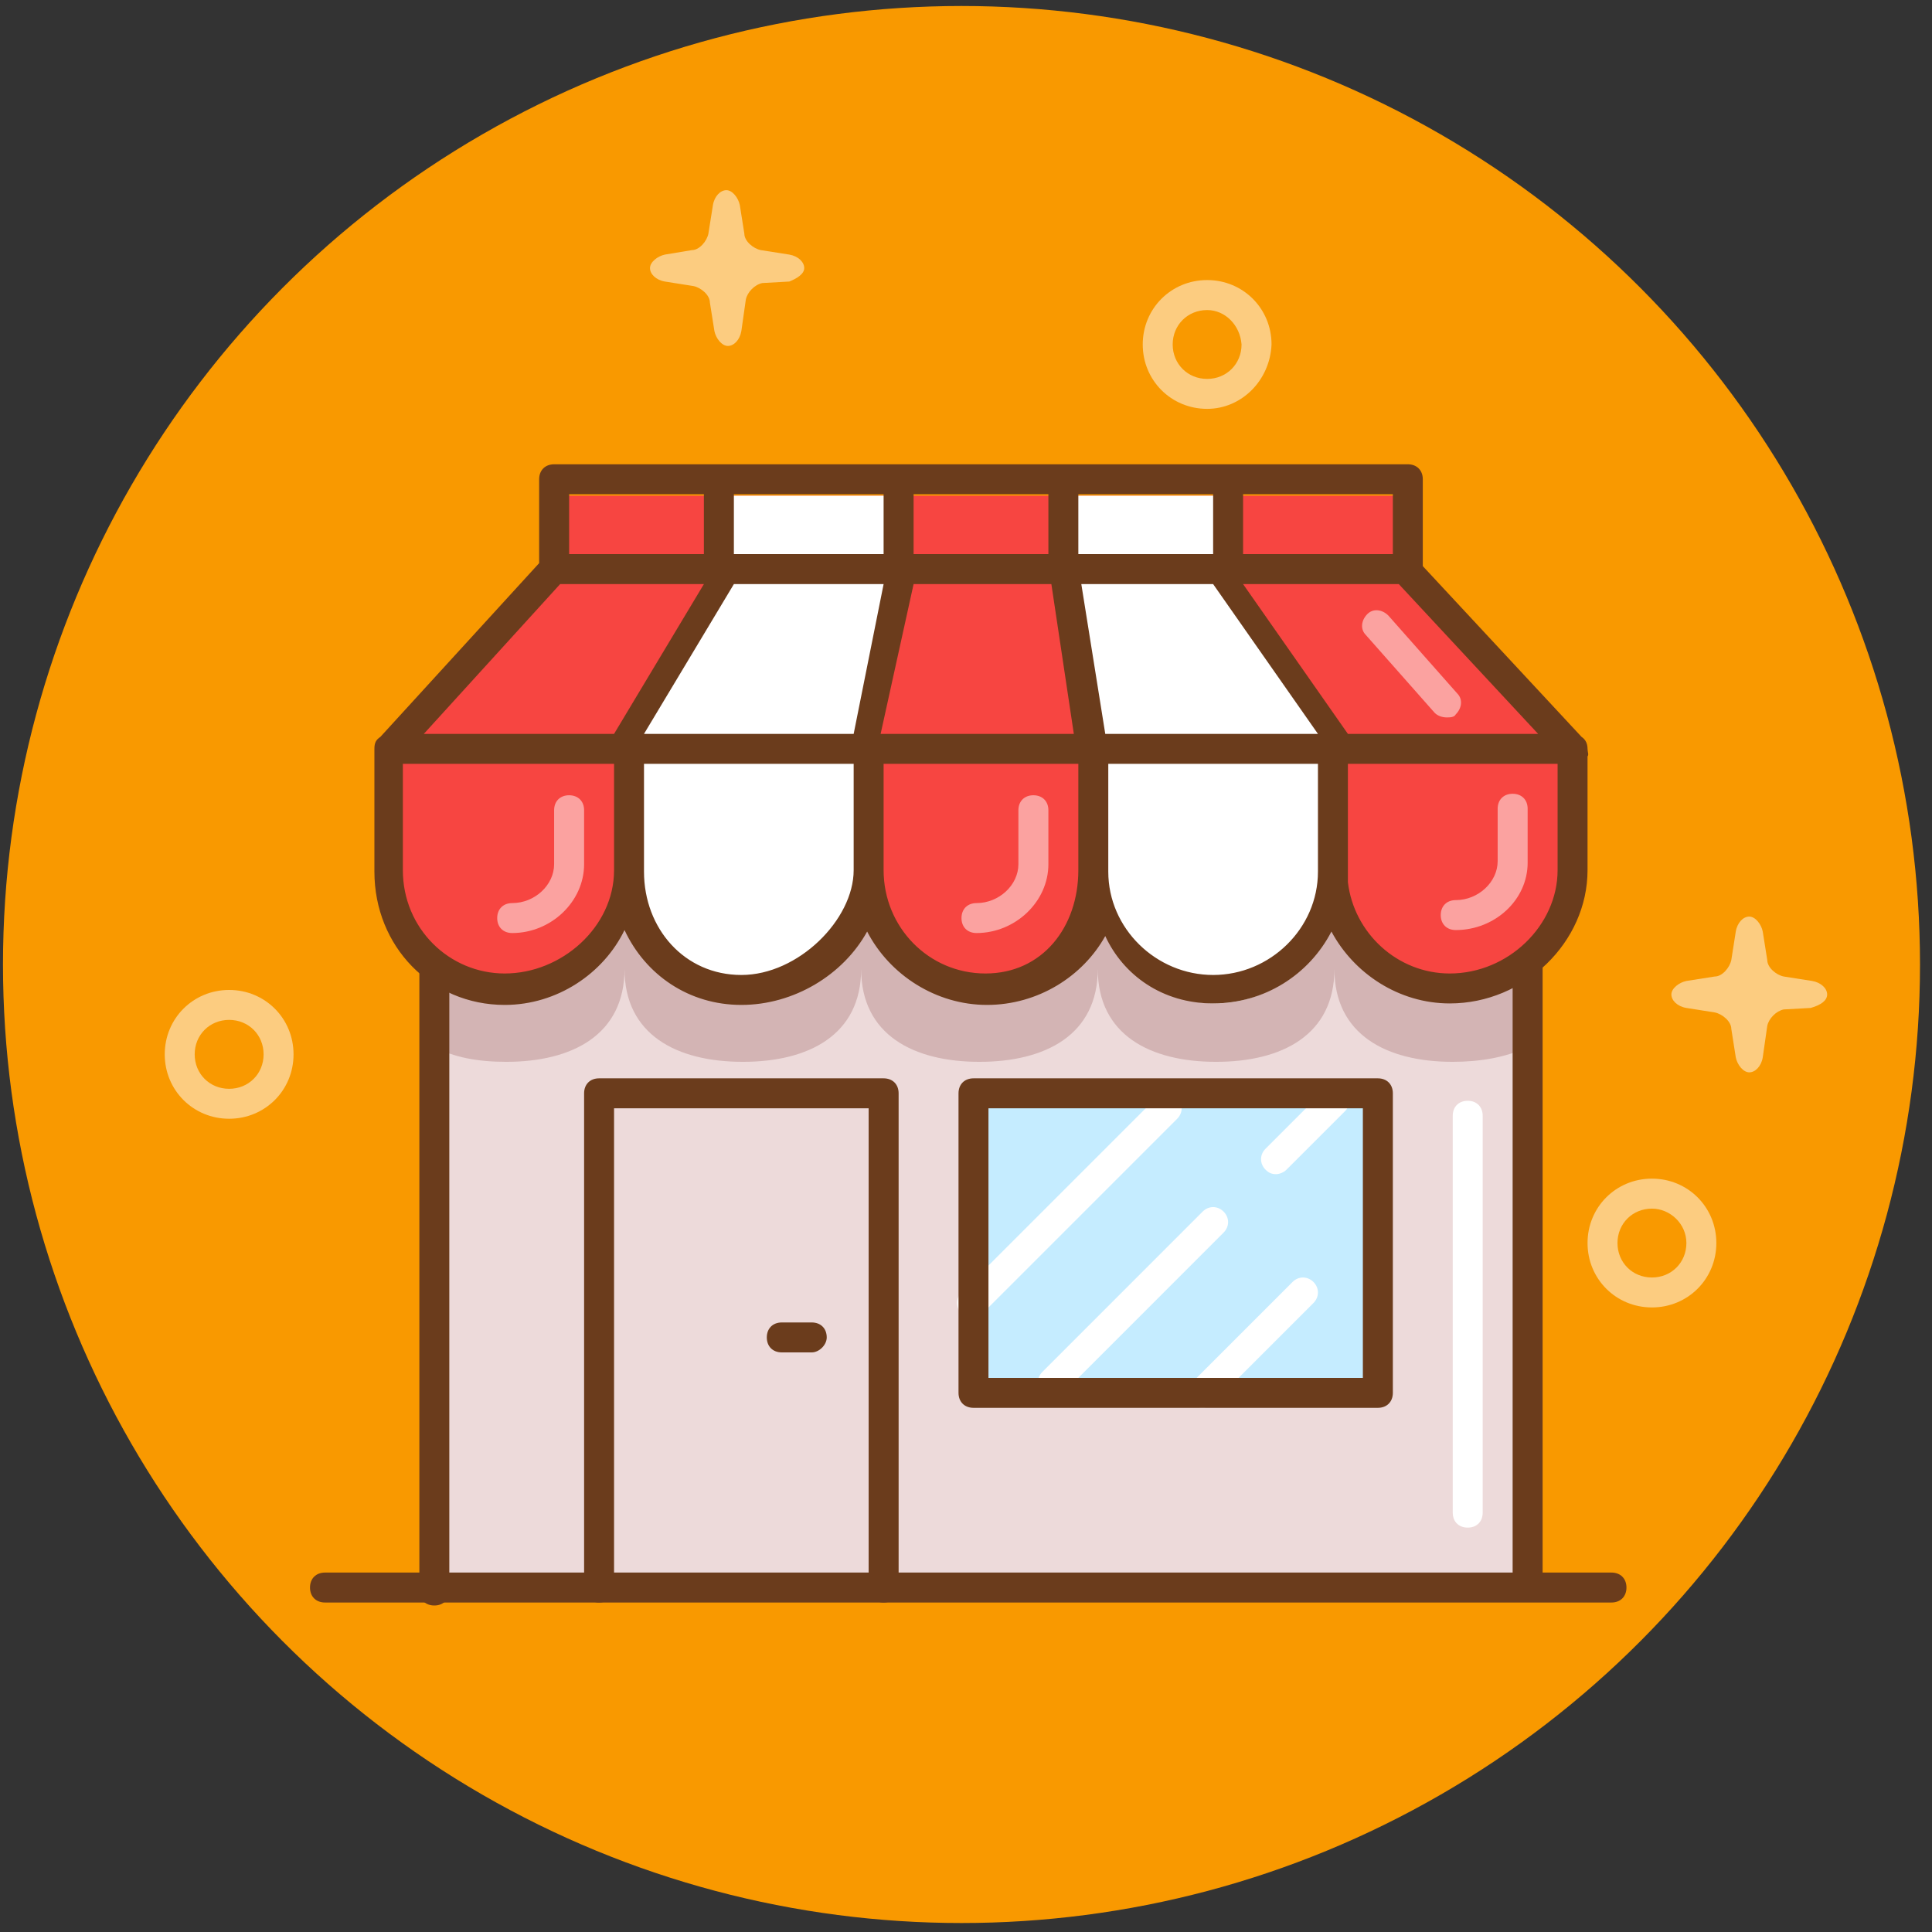 <?xml version="1.0" encoding="UTF-8"?>
<svg width="48px" height="48px" viewBox="0 0 48 48" version="1.1" xmlns="http://www.w3.org/2000/svg" xmlns:xlink="http://www.w3.org/1999/xlink">
    <rect x="0" y="0" width="48" height="48" fill="#333333" stroke="none"/>
    <!-- Generator: sketchtool 41.2 (35397) - http://www.bohemiancoding.com/sketch -->
    <title>5178B00B-3490-4F07-8EB1-21594C787422</title>
    <desc>Created with sketchtool.</desc>
    <defs></defs>
    <g id="Page-1" stroke="none" stroke-width="1" fill="none" fill-rule="evenodd">
        <g id="marketplace-oldskin" transform="translate(-1278, -258)">
            <g id="ic_marketplace" transform="translate(1278, 258)">
                <g id="shop">
                    <ellipse id="Oval" fill="#F99900" cx="23.888" cy="23.963" rx="23.814" ry="23.814"></ellipse>
                    <rect id="Rectangle-path" fill="#EDDADA" x="10.791" y="21.284" width="27.126" height="18.233"></rect>
                    <path d="M10.791,26.009 C11.274,26.27 11.87,26.381 12.577,26.381 C14.214,26.381 15.516,25.712 15.516,24.074 C15.516,25.712 16.819,26.381 18.456,26.381 C20.093,26.381 21.395,25.712 21.395,24.074 C21.395,25.712 22.698,26.381 24.335,26.381 C25.972,26.381 27.274,25.712 27.274,24.074 C27.274,25.712 28.577,26.381 30.214,26.381 C31.851,26.381 33.153,25.712 33.153,24.074 C33.153,25.712 34.456,26.381 36.093,26.381 C36.763,26.381 37.433,26.27 37.953,26.009 L37.953,20.874 L10.791,20.874 L10.791,26.009 Z" id="Shape" fill="#D3B4B4"></path>
                    <path d="M37.991,39.442 C37.767,39.442 37.581,39.74 37.581,39.516 L37.581,21.098 L11.163,21.098 L11.163,39.516 C11.163,39.74 11.014,39.888 10.791,39.888 C10.567,39.888 10.419,39.74 10.419,39.516 L10.419,20.726 C10.419,20.502 10.567,20.353 10.791,20.353 L37.991,20.353 C38.214,20.353 38.326,20.502 38.326,20.726 L38.326,39.07 C38.326,39.293 38.214,39.442 37.991,39.442 Z" id="Shape" fill="#6B3C1C"></path>
                    <polygon id="Shape" fill="#F74541" points="39.033 18.716 9.749 18.716 13.805 14.177 34.977 14.177"></polygon>
                    <polygon id="Shape" fill="#FFFFFF" points="26.679 14.437 27.535 19.126 33.302 19.126 30.623 14.14"></polygon>
                    <polygon id="Shape" fill="#FFFFFF" points="21.47 19.088 15.479 18.902 18.27 14.177 22.512 14.251"></polygon>
                    <path d="M9.637,21.656 C9.637,23.293 10.94,24.595 12.577,24.595 C14.214,24.595 15.516,23.293 15.516,21.656 L15.516,18.605 L9.637,18.605 L9.637,21.656 Z M21.395,21.656 C21.395,23.293 22.698,24.595 24.335,24.595 C25.972,24.595 27.274,23.293 27.274,21.656 L27.274,18.605 L21.395,18.605 L21.395,21.656 Z M33.153,21.656 C33.153,23.293 34.456,24.595 36.093,24.595 C37.73,24.595 39.144,23.293 39.144,21.656 L39.144,18.605 L33.153,18.605 L33.153,21.656 Z" id="Shape" fill="#F74541"></path>
                    <path d="M15.479,21.991 C15.479,23.628 16.781,24.93 18.419,24.93 C20.056,24.93 21.358,23.628 21.358,21.991 L21.358,18.94 L15.479,18.94 L15.479,21.991 Z M27.237,21.991 C27.237,23.628 28.54,24.93 30.177,24.93 C31.814,24.93 33.116,23.628 33.116,21.991 L33.116,18.94 L27.237,18.94 L27.237,21.991 Z" id="Shape" fill="#FFFFFF"></path>
                    <rect id="Rectangle-path" fill="#EDDADA" x="14.549" y="27.274" width="7.07" height="12.279"></rect>
                    <rect id="Rectangle-path" fill="#C5ECFF" x="24.26" y="27.274" width="10.047" height="7.442"></rect>
                    <rect id="Rectangle-path" fill="#F74541" x="13.953" y="12.316" width="20.8" height="1.749"></rect>
                    <rect id="Rectangle-path" fill="#FFFFFF" x="17.972" y="12.316" width="4.353" height="1.712"></rect>
                    <rect id="Rectangle-path" fill="#FFFFFF" x="26.27" y="12.316" width="4.353" height="1.712"></rect>
                    <path d="M20.167,33.6 L19.423,33.6 C19.2,33.6 19.051,33.451 19.051,33.228 C19.051,33.005 19.2,32.856 19.423,32.856 L20.167,32.856 C20.391,32.856 20.54,33.005 20.54,33.228 C20.54,33.414 20.353,33.6 20.167,33.6 Z" id="Shape" fill="#6B3C1C"></path>
                    <path d="M40.037,39.814 L8.074,39.814 C7.851,39.814 7.702,39.665 7.702,39.442 C7.702,39.219 7.851,39.07 8.074,39.07 L40.037,39.07 C40.26,39.07 40.409,39.219 40.409,39.442 C40.409,39.665 40.26,39.814 40.037,39.814 Z" id="Shape" fill="#6B3C1C"></path>
                    <g id="Group" opacity="0.5" transform="translate(16, 4.465)" fill="#FFFFFF">
                        <path d="M3.981,2.195 C3.981,2.047 3.833,1.898 3.609,1.86 L2.902,1.749 C2.716,1.712 2.493,1.526 2.493,1.34 L2.381,0.633 C2.344,0.447 2.195,0.26 2.047,0.26 C1.898,0.26 1.749,0.409 1.712,0.633 L1.6,1.34 C1.563,1.526 1.377,1.749 1.191,1.749 L0.521,1.86 C0.335,1.898 0.149,2.047 0.149,2.195 C0.149,2.344 0.298,2.493 0.521,2.53 L1.228,2.642 C1.414,2.679 1.637,2.865 1.637,3.051 L1.749,3.758 C1.786,3.944 1.935,4.13 2.084,4.13 C2.233,4.13 2.381,3.981 2.419,3.758 L2.53,2.977 C2.567,2.791 2.753,2.605 2.94,2.567 L3.609,2.53 C3.795,2.456 3.981,2.344 3.981,2.195 Z" id="Shape"></path>
                    </g>
                    <g id="Group" opacity="0.5" transform="translate(41.302, 22.698)" fill="#FFFFFF">
                        <path d="M4.093,2.009 C4.093,1.86 3.944,1.712 3.721,1.674 L3.014,1.563 C2.828,1.526 2.605,1.34 2.605,1.153 L2.493,0.447 C2.456,0.26 2.307,0.074 2.158,0.074 C2.009,0.074 1.86,0.223 1.823,0.447 L1.712,1.153 C1.674,1.34 1.488,1.563 1.302,1.563 L0.595,1.674 C0.409,1.712 0.223,1.86 0.223,2.009 C0.223,2.158 0.372,2.307 0.595,2.344 L1.302,2.456 C1.488,2.493 1.712,2.679 1.712,2.865 L1.823,3.572 C1.86,3.758 2.009,3.944 2.158,3.944 C2.307,3.944 2.456,3.795 2.493,3.572 L2.605,2.791 C2.642,2.605 2.828,2.419 3.014,2.381 L3.684,2.344 C3.944,2.27 4.093,2.158 4.093,2.009 Z" id="Shape"></path>
                    </g>
                    <g id="Group" opacity="0.5" transform="translate(4.093, 24.558)" fill="#FFFFFF">
                        <path d="M1.6,3.237 C0.707,3.237 0,2.53 0,1.637 C0,0.744 0.707,0.037 1.6,0.037 C2.493,0.037 3.2,0.744 3.2,1.637 C3.2,2.53 2.493,3.237 1.6,3.237 Z M1.6,0.781 C1.116,0.781 0.744,1.153 0.744,1.637 C0.744,2.121 1.116,2.493 1.6,2.493 C2.084,2.493 2.456,2.121 2.456,1.637 C2.456,1.153 2.084,0.781 1.6,0.781 Z" id="Shape"></path>
                    </g>
                    <g id="Group" opacity="0.5" transform="translate(28.279, 6.698)" fill="#FFFFFF">
                        <path d="M1.712,3.46 C0.819,3.46 0.112,2.753 0.112,1.86 C0.112,0.967 0.819,0.26 1.712,0.26 C2.605,0.26 3.312,0.967 3.312,1.86 C3.274,2.753 2.567,3.46 1.712,3.46 Z M1.712,1.005 C1.228,1.005 0.856,1.377 0.856,1.86 C0.856,2.344 1.228,2.716 1.712,2.716 C2.195,2.716 2.567,2.344 2.567,1.86 C2.53,1.377 2.158,1.005 1.712,1.005 Z" id="Shape"></path>
                    </g>
                    <g id="Group" opacity="0.5" transform="translate(39.442, 29.023)" fill="#FFFFFF">
                        <path d="M1.6,3.46 C0.707,3.46 0,2.753 0,1.86 C0,0.967 0.707,0.26 1.6,0.26 C2.493,0.26 3.2,0.967 3.2,1.86 C3.2,2.753 2.493,3.46 1.6,3.46 Z M1.6,1.005 C1.116,1.005 0.744,1.377 0.744,1.86 C0.744,2.344 1.116,2.716 1.6,2.716 C2.084,2.716 2.456,2.344 2.456,1.86 C2.456,1.377 2.047,1.005 1.6,1.005 Z" id="Shape"></path>
                    </g>
                    <g id="Group" opacity="0.5" transform="translate(35.721, 19.721)" fill="#FFFFFF">
                        <path d="M0.447,3.386 C0.223,3.386 0.074,3.237 0.074,3.014 C0.074,2.791 0.223,2.642 0.447,2.642 C1.005,2.642 1.488,2.195 1.488,1.674 L1.488,0.372 C1.488,0.149 1.637,0 1.86,0 C2.084,0 2.233,0.149 2.233,0.372 L2.233,1.712 C2.233,2.642 1.414,3.386 0.447,3.386 Z" id="Shape"></path>
                    </g>
                    <g id="Group" opacity="0.5" transform="translate(23.814, 19.721)" fill="#FFFFFF">
                        <path d="M0.447,3.46 C0.223,3.46 0.074,3.312 0.074,3.088 C0.074,2.865 0.223,2.716 0.447,2.716 C1.005,2.716 1.488,2.27 1.488,1.749 L1.488,0.409 C1.488,0.186 1.637,0.037 1.86,0.037 C2.084,0.037 2.233,0.186 2.233,0.409 L2.233,1.749 C2.233,2.679 1.414,3.46 0.447,3.46 Z" id="Shape"></path>
                    </g>
                    <g id="Group" opacity="0.5" transform="translate(12.279, 19.721)" fill="#FFFFFF">
                        <path d="M0.447,3.46 C0.223,3.46 0.074,3.312 0.074,3.088 C0.074,2.865 0.223,2.716 0.447,2.716 C1.005,2.716 1.488,2.27 1.488,1.749 L1.488,0.409 C1.488,0.186 1.637,0.037 1.86,0.037 C2.084,0.037 2.233,0.186 2.233,0.409 L2.233,1.749 C2.233,2.679 1.414,3.46 0.447,3.46 Z" id="Shape"></path>
                    </g>
                    <g id="Group" opacity="0.5" transform="translate(33.488, 14.884)" fill="#FFFFFF">
                        <path d="M2.456,2.94 C2.344,2.94 2.233,2.902 2.158,2.828 L0.447,0.893 C0.298,0.744 0.335,0.521 0.484,0.372 C0.633,0.223 0.856,0.26 1.005,0.409 L2.716,2.344 C2.865,2.493 2.828,2.716 2.679,2.865 C2.642,2.94 2.53,2.94 2.456,2.94 Z" id="Shape"></path>
                    </g>
                    <path d="M36.465,37.953 C36.242,37.953 36.093,37.805 36.093,37.581 L36.093,27.721 C36.093,27.498 36.242,27.349 36.465,27.349 C36.688,27.349 36.837,27.498 36.837,27.721 L36.837,37.581 C36.837,37.805 36.688,37.953 36.465,37.953 Z" id="Shape" fill="#FFFFFF"></path>
                    <path d="M24.149,32.744 C24.037,32.744 23.963,32.707 23.888,32.633 C23.74,32.484 23.74,32.26 23.888,32.112 L28.726,27.274 C28.874,27.126 29.098,27.126 29.247,27.274 C29.395,27.423 29.395,27.647 29.247,27.795 L24.409,32.633 C24.335,32.707 24.26,32.744 24.149,32.744 Z" id="Shape" fill="#FFFFFF"></path>
                    <path d="M26.158,34.716 C26.047,34.716 25.972,34.679 25.898,34.605 C25.749,34.456 25.749,34.233 25.898,34.084 L29.879,30.102 C30.028,29.953 30.251,29.953 30.4,30.102 C30.549,30.251 30.549,30.474 30.4,30.623 L26.419,34.605 C26.344,34.679 26.27,34.716 26.158,34.716 Z" id="Shape" fill="#FFFFFF"></path>
                    <path d="M31.702,29.172 C31.591,29.172 31.516,29.135 31.442,29.06 C31.293,28.912 31.293,28.688 31.442,28.54 L32.893,27.088 C33.042,26.94 33.265,26.94 33.414,27.088 C33.563,27.237 33.563,27.46 33.414,27.609 L31.963,29.06 C31.888,29.135 31.777,29.172 31.702,29.172 Z" id="Shape" fill="#FFFFFF"></path>
                    <path d="M29.879,34.977 C29.767,34.977 29.693,34.94 29.619,34.865 C29.47,34.716 29.47,34.493 29.619,34.344 L32.112,31.851 C32.26,31.702 32.484,31.702 32.633,31.851 C32.781,32 32.781,32.223 32.633,32.372 L30.14,34.865 C30.065,34.94 29.953,34.977 29.879,34.977 Z" id="Shape" fill="#FFFFFF"></path>
                    <path d="M34.233,34.977 L24.186,34.977 C23.963,34.977 23.814,34.828 23.814,34.605 L23.814,27.163 C23.814,26.94 23.963,26.791 24.186,26.791 L34.233,26.791 C34.456,26.791 34.605,26.94 34.605,27.163 L34.605,34.605 C34.605,34.828 34.456,34.977 34.233,34.977 Z M24.558,34.233 L33.86,34.233 L33.86,27.535 L24.558,27.535 L24.558,34.233 Z" id="Shape" fill="#6B3C1C"></path>
                    <path d="M21.953,39.814 C21.73,39.814 21.581,39.665 21.581,39.442 L21.581,27.535 L15.256,27.535 L15.256,39.442 C15.256,39.665 15.107,39.814 14.884,39.814 C14.66,39.814 14.512,39.665 14.512,39.442 L14.512,27.163 C14.512,26.94 14.66,26.791 14.884,26.791 L21.953,26.791 C22.177,26.791 22.326,26.94 22.326,27.163 L22.326,39.442 C22.326,39.665 22.177,39.814 21.953,39.814 Z" id="Shape" fill="#6B3C1C"></path>
                    <path d="M39.442,18.605 C39.442,18.493 39.405,18.381 39.293,18.307 L35.349,14.065 L35.349,11.907 C35.349,11.684 35.2,11.535 34.977,11.535 L13.767,11.535 C13.544,11.535 13.395,11.684 13.395,11.907 L13.395,13.991 L9.451,18.307 C9.34,18.381 9.302,18.456 9.302,18.605 L9.302,21.656 C9.302,23.516 10.716,24.967 12.54,24.967 C13.842,24.967 14.995,24.186 15.516,23.107 C16.037,24.223 17.116,24.967 18.419,24.967 C19.721,24.967 20.949,24.223 21.544,23.144 C22.102,24.223 23.256,24.967 24.521,24.967 C25.786,24.967 26.902,24.26 27.46,23.256 C27.907,24.223 28.874,24.93 30.14,24.93 C31.405,24.93 32.521,24.223 33.079,23.144 C33.637,24.186 34.753,24.93 36.019,24.93 C37.879,24.93 39.442,23.405 39.442,21.619 L39.442,18.791 C39.479,18.753 39.442,18.679 39.442,18.605 Z M34.605,12.279 L34.605,13.767 L30.884,13.767 L30.884,12.279 L34.605,12.279 Z M30.14,12.279 L30.14,13.767 L26.791,13.767 L26.791,12.279 L30.14,12.279 Z M26.047,12.279 L26.047,13.767 L22.698,13.767 L22.698,12.279 L26.047,12.279 Z M21.953,12.279 L21.953,13.767 L18.233,13.767 L18.233,12.279 L21.953,12.279 Z M17.488,12.279 L17.488,13.767 L14.14,13.767 L14.14,12.279 L17.488,12.279 Z M15.256,21.619 C15.256,23.033 13.953,24.186 12.54,24.186 C11.163,24.186 10.009,23.07 10.009,21.619 L10.009,18.977 L15.256,18.977 L15.256,21.619 Z M15.256,18.233 L10.53,18.233 L13.916,14.512 L17.488,14.512 L15.256,18.233 Z M21.209,21.619 C21.209,22.847 19.833,24.223 18.419,24.223 C17.005,24.223 16,23.07 16,21.656 L16,18.977 L21.209,18.977 L21.209,21.619 Z M21.209,18.233 L16,18.233 L18.233,14.512 L21.953,14.512 L21.209,18.233 Z M22.698,14.512 L26.121,14.512 L26.679,18.233 L21.879,18.233 L22.698,14.512 Z M26.791,21.619 C26.791,23.033 25.898,24.186 24.484,24.186 C23.07,24.186 21.953,23.033 21.953,21.619 L21.953,18.977 L26.791,18.977 L26.791,21.619 Z M26.865,14.512 L30.14,14.512 L32.744,18.233 L27.46,18.233 L26.865,14.512 Z M32.744,21.656 C32.744,23.07 31.553,24.223 30.14,24.223 C28.726,24.223 27.535,23.07 27.535,21.656 L27.535,18.977 L32.744,18.977 L32.744,21.656 Z M30.884,14.512 L34.753,14.512 L38.214,18.233 L33.488,18.233 L30.884,14.512 Z M38.698,21.619 C38.698,22.995 37.47,24.186 36.019,24.186 C34.716,24.186 33.637,23.181 33.488,21.916 L33.488,18.977 L38.698,18.977 L38.698,21.619 Z" id="Shape" fill="#6B3C1C"></path>
                </g>
            </g>
        </g>
    </g>
</svg>